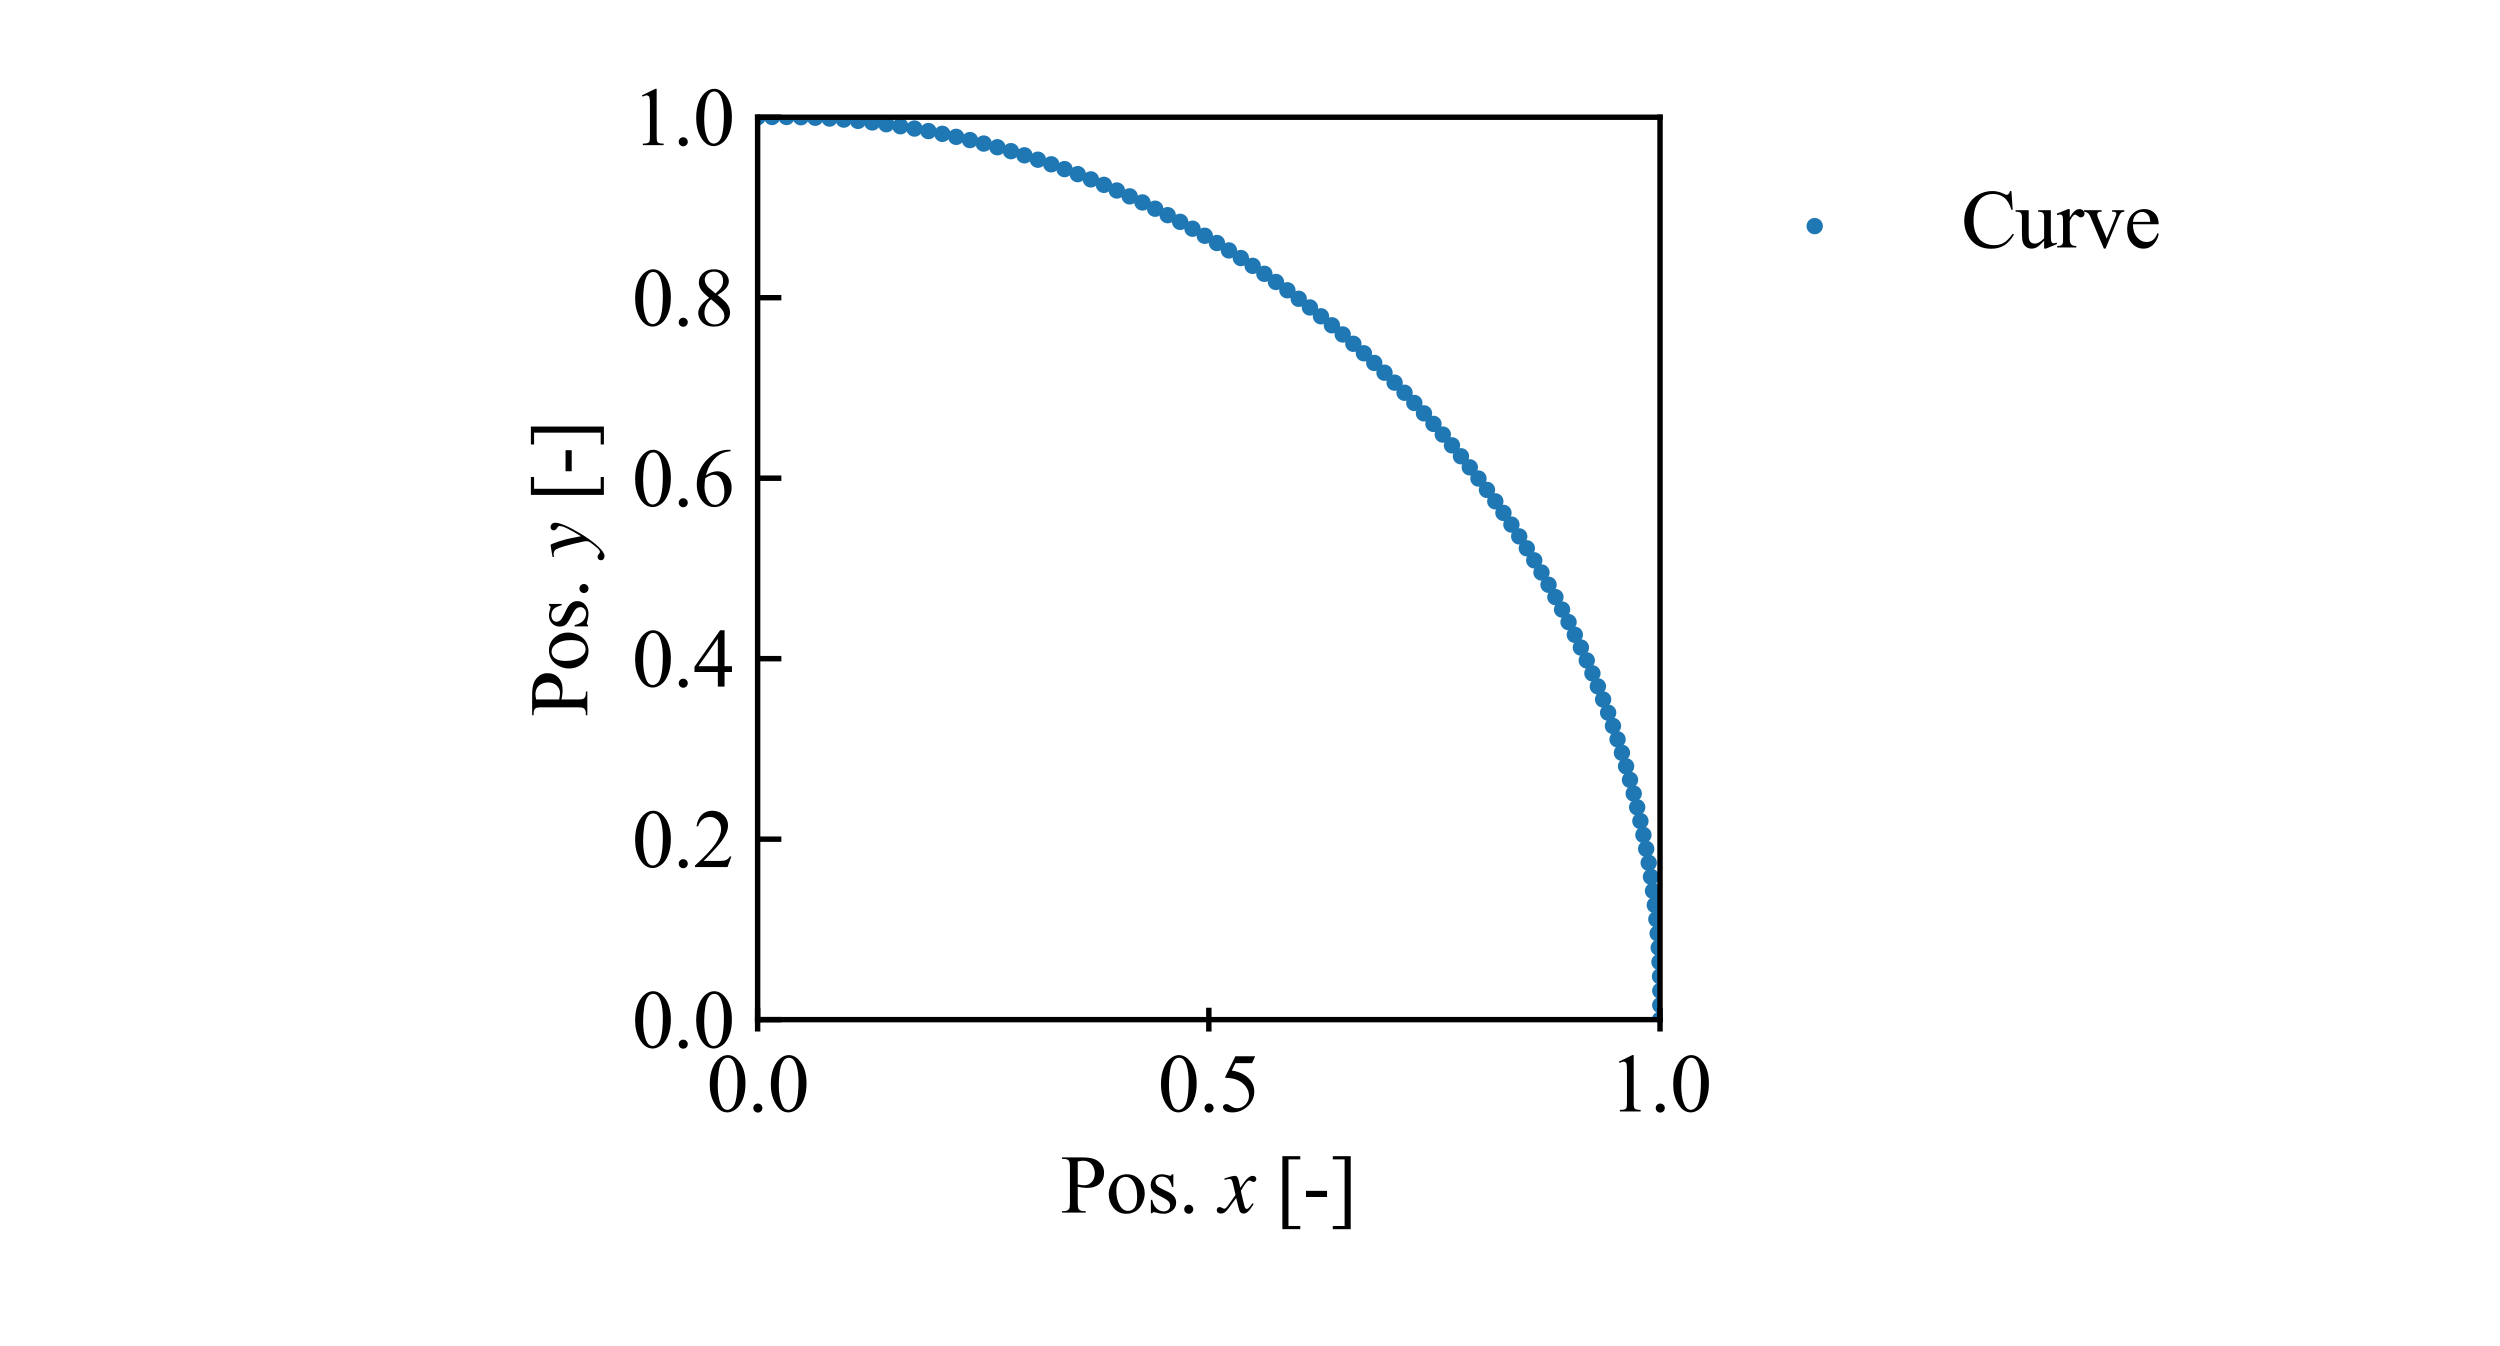 <?xml version="1.0" encoding="utf-8" standalone="no"?>
<!DOCTYPE svg PUBLIC "-//W3C//DTD SVG 1.1//EN"
  "http://www.w3.org/Graphics/SVG/1.1/DTD/svg11.dtd">
<svg xmlns:xlink="http://www.w3.org/1999/xlink" width="368.504pt" height="198.425pt" viewBox="0 0 368.504 198.425" xmlns="http://www.w3.org/2000/svg" version="1.1">
 <defs>
  <style type="text/css">*{stroke-linejoin: round; stroke-linecap: butt}</style>
 </defs>
 <g id="figure_1">
  <g id="patch_1">
   <path d="M 0 198.425 
L 368.504 198.425 
L 368.504 0 
L 0 0 
z
" style="fill: #ffffff"/>
  </g>
  <g id="axes_1">
   <g id="patch_2">
    <path d="M 111.675 150.295 
L 244.69 150.295 
L 244.69 17.28 
L 111.675 17.28 
z
" style="fill: #ffffff"/>
   </g>
   <g id="PathCollection_1">
    <defs>
     <path id="maab96ab16c" d="M 0 0.707 
C 0.188 0.707 0.367 0.633 0.5 0.5 
C 0.633 0.367 0.707 0.188 0.707 0 
C 0.707 -0.188 0.633 -0.367 0.5 -0.5 
C 0.367 -0.633 0.188 -0.707 0 -0.707 
C -0.188 -0.707 -0.367 -0.633 -0.5 -0.5 
C -0.633 -0.367 -0.707 -0.188 -0.707 0 
C -0.707 0.188 -0.633 0.367 -0.5 0.5 
C -0.367 0.633 -0.188 0.707 0 0.707 
z
" style="stroke: #1f77b4"/>
    </defs>
    <g clip-path="url(#pc5decb8874)">
     <use xlink:href="#maab96ab16c" x="244.69" y="150.295" style="fill: #1f77b4; stroke: #1f77b4"/>
     <use xlink:href="#maab96ab16c" x="244.729" y="148.165" style="fill: #1f77b4; stroke: #1f77b4"/>
     <use xlink:href="#maab96ab16c" x="244.729" y="146.04" style="fill: #1f77b4; stroke: #1f77b4"/>
     <use xlink:href="#maab96ab16c" x="244.69" y="143.92" style="fill: #1f77b4; stroke: #1f77b4"/>
     <use xlink:href="#maab96ab16c" x="244.612" y="141.804" style="fill: #1f77b4; stroke: #1f77b4"/>
     <use xlink:href="#maab96ab16c" x="244.497" y="139.695" style="fill: #1f77b4; stroke: #1f77b4"/>
     <use xlink:href="#maab96ab16c" x="244.343" y="137.592" style="fill: #1f77b4; stroke: #1f77b4"/>
     <use xlink:href="#maab96ab16c" x="244.152" y="135.495" style="fill: #1f77b4; stroke: #1f77b4"/>
     <use xlink:href="#maab96ab16c" x="243.924" y="133.405" style="fill: #1f77b4; stroke: #1f77b4"/>
     <use xlink:href="#maab96ab16c" x="243.66" y="131.322" style="fill: #1f77b4; stroke: #1f77b4"/>
     <use xlink:href="#maab96ab16c" x="243.359" y="129.247" style="fill: #1f77b4; stroke: #1f77b4"/>
     <use xlink:href="#maab96ab16c" x="243.022" y="127.179" style="fill: #1f77b4; stroke: #1f77b4"/>
     <use xlink:href="#maab96ab16c" x="242.65" y="125.12" style="fill: #1f77b4; stroke: #1f77b4"/>
     <use xlink:href="#maab96ab16c" x="242.242" y="123.069" style="fill: #1f77b4; stroke: #1f77b4"/>
     <use xlink:href="#maab96ab16c" x="241.799" y="121.027" style="fill: #1f77b4; stroke: #1f77b4"/>
     <use xlink:href="#maab96ab16c" x="241.322" y="118.994" style="fill: #1f77b4; stroke: #1f77b4"/>
     <use xlink:href="#maab96ab16c" x="240.81" y="116.971" style="fill: #1f77b4; stroke: #1f77b4"/>
     <use xlink:href="#maab96ab16c" x="240.265" y="114.958" style="fill: #1f77b4; stroke: #1f77b4"/>
     <use xlink:href="#maab96ab16c" x="239.686" y="112.955" style="fill: #1f77b4; stroke: #1f77b4"/>
     <use xlink:href="#maab96ab16c" x="239.074" y="110.963" style="fill: #1f77b4; stroke: #1f77b4"/>
     <use xlink:href="#maab96ab16c" x="238.429" y="108.982" style="fill: #1f77b4; stroke: #1f77b4"/>
     <use xlink:href="#maab96ab16c" x="237.752" y="107.012" style="fill: #1f77b4; stroke: #1f77b4"/>
     <use xlink:href="#maab96ab16c" x="237.042" y="105.054" style="fill: #1f77b4; stroke: #1f77b4"/>
     <use xlink:href="#maab96ab16c" x="236.301" y="103.107" style="fill: #1f77b4; stroke: #1f77b4"/>
     <use xlink:href="#maab96ab16c" x="235.528" y="101.174" style="fill: #1f77b4; stroke: #1f77b4"/>
     <use xlink:href="#maab96ab16c" x="234.725" y="99.253" style="fill: #1f77b4; stroke: #1f77b4"/>
     <use xlink:href="#maab96ab16c" x="233.89" y="97.345" style="fill: #1f77b4; stroke: #1f77b4"/>
     <use xlink:href="#maab96ab16c" x="233.025" y="95.45" style="fill: #1f77b4; stroke: #1f77b4"/>
     <use xlink:href="#maab96ab16c" x="232.131" y="93.57" style="fill: #1f77b4; stroke: #1f77b4"/>
     <use xlink:href="#maab96ab16c" x="231.206" y="91.703" style="fill: #1f77b4; stroke: #1f77b4"/>
     <use xlink:href="#maab96ab16c" x="230.252" y="89.851" style="fill: #1f77b4; stroke: #1f77b4"/>
     <use xlink:href="#maab96ab16c" x="229.27" y="88.014" style="fill: #1f77b4; stroke: #1f77b4"/>
     <use xlink:href="#maab96ab16c" x="228.259" y="86.192" style="fill: #1f77b4; stroke: #1f77b4"/>
     <use xlink:href="#maab96ab16c" x="227.219" y="84.386" style="fill: #1f77b4; stroke: #1f77b4"/>
     <use xlink:href="#maab96ab16c" x="226.152" y="82.596" style="fill: #1f77b4; stroke: #1f77b4"/>
     <use xlink:href="#maab96ab16c" x="225.057" y="80.822" style="fill: #1f77b4; stroke: #1f77b4"/>
     <use xlink:href="#maab96ab16c" x="223.935" y="79.064" style="fill: #1f77b4; stroke: #1f77b4"/>
     <use xlink:href="#maab96ab16c" x="222.786" y="77.324" style="fill: #1f77b4; stroke: #1f77b4"/>
     <use xlink:href="#maab96ab16c" x="221.61" y="75.601" style="fill: #1f77b4; stroke: #1f77b4"/>
     <use xlink:href="#maab96ab16c" x="220.409" y="73.895" style="fill: #1f77b4; stroke: #1f77b4"/>
     <use xlink:href="#maab96ab16c" x="219.181" y="72.208" style="fill: #1f77b4; stroke: #1f77b4"/>
     <use xlink:href="#maab96ab16c" x="217.928" y="70.539" style="fill: #1f77b4; stroke: #1f77b4"/>
     <use xlink:href="#maab96ab16c" x="216.651" y="68.889" style="fill: #1f77b4; stroke: #1f77b4"/>
     <use xlink:href="#maab96ab16c" x="215.348" y="67.257" style="fill: #1f77b4; stroke: #1f77b4"/>
     <use xlink:href="#maab96ab16c" x="214.021" y="65.646" style="fill: #1f77b4; stroke: #1f77b4"/>
     <use xlink:href="#maab96ab16c" x="212.67" y="64.054" style="fill: #1f77b4; stroke: #1f77b4"/>
     <use xlink:href="#maab96ab16c" x="211.295" y="62.482" style="fill: #1f77b4; stroke: #1f77b4"/>
     <use xlink:href="#maab96ab16c" x="209.897" y="60.931" style="fill: #1f77b4; stroke: #1f77b4"/>
     <use xlink:href="#maab96ab16c" x="208.477" y="59.4" style="fill: #1f77b4; stroke: #1f77b4"/>
     <use xlink:href="#maab96ab16c" x="207.033" y="57.891" style="fill: #1f77b4; stroke: #1f77b4"/>
     <use xlink:href="#maab96ab16c" x="205.567" y="56.403" style="fill: #1f77b4; stroke: #1f77b4"/>
     <use xlink:href="#maab96ab16c" x="204.08" y="54.937" style="fill: #1f77b4; stroke: #1f77b4"/>
     <use xlink:href="#maab96ab16c" x="202.57" y="53.494" style="fill: #1f77b4; stroke: #1f77b4"/>
     <use xlink:href="#maab96ab16c" x="201.04" y="52.073" style="fill: #1f77b4; stroke: #1f77b4"/>
     <use xlink:href="#maab96ab16c" x="199.489" y="50.675" style="fill: #1f77b4; stroke: #1f77b4"/>
     <use xlink:href="#maab96ab16c" x="197.917" y="49.3" style="fill: #1f77b4; stroke: #1f77b4"/>
     <use xlink:href="#maab96ab16c" x="196.325" y="47.949" style="fill: #1f77b4; stroke: #1f77b4"/>
     <use xlink:href="#maab96ab16c" x="194.713" y="46.622" style="fill: #1f77b4; stroke: #1f77b4"/>
     <use xlink:href="#maab96ab16c" x="193.082" y="45.32" style="fill: #1f77b4; stroke: #1f77b4"/>
     <use xlink:href="#maab96ab16c" x="191.432" y="44.042" style="fill: #1f77b4; stroke: #1f77b4"/>
     <use xlink:href="#maab96ab16c" x="189.763" y="42.789" style="fill: #1f77b4; stroke: #1f77b4"/>
     <use xlink:href="#maab96ab16c" x="188.075" y="41.562" style="fill: #1f77b4; stroke: #1f77b4"/>
     <use xlink:href="#maab96ab16c" x="186.37" y="40.36" style="fill: #1f77b4; stroke: #1f77b4"/>
     <use xlink:href="#maab96ab16c" x="184.646" y="39.185" style="fill: #1f77b4; stroke: #1f77b4"/>
     <use xlink:href="#maab96ab16c" x="182.906" y="38.036" style="fill: #1f77b4; stroke: #1f77b4"/>
     <use xlink:href="#maab96ab16c" x="181.149" y="36.914" style="fill: #1f77b4; stroke: #1f77b4"/>
     <use xlink:href="#maab96ab16c" x="179.375" y="35.819" style="fill: #1f77b4; stroke: #1f77b4"/>
     <use xlink:href="#maab96ab16c" x="177.584" y="34.751" style="fill: #1f77b4; stroke: #1f77b4"/>
     <use xlink:href="#maab96ab16c" x="175.778" y="33.712" style="fill: #1f77b4; stroke: #1f77b4"/>
     <use xlink:href="#maab96ab16c" x="173.956" y="32.701" style="fill: #1f77b4; stroke: #1f77b4"/>
     <use xlink:href="#maab96ab16c" x="172.119" y="31.718" style="fill: #1f77b4; stroke: #1f77b4"/>
     <use xlink:href="#maab96ab16c" x="170.267" y="30.764" style="fill: #1f77b4; stroke: #1f77b4"/>
     <use xlink:href="#maab96ab16c" x="168.401" y="29.84" style="fill: #1f77b4; stroke: #1f77b4"/>
     <use xlink:href="#maab96ab16c" x="166.52" y="28.945" style="fill: #1f77b4; stroke: #1f77b4"/>
     <use xlink:href="#maab96ab16c" x="164.626" y="28.08" style="fill: #1f77b4; stroke: #1f77b4"/>
     <use xlink:href="#maab96ab16c" x="162.718" y="27.246" style="fill: #1f77b4; stroke: #1f77b4"/>
     <use xlink:href="#maab96ab16c" x="160.797" y="26.442" style="fill: #1f77b4; stroke: #1f77b4"/>
     <use xlink:href="#maab96ab16c" x="158.863" y="25.669" style="fill: #1f77b4; stroke: #1f77b4"/>
     <use xlink:href="#maab96ab16c" x="156.917" y="24.928" style="fill: #1f77b4; stroke: #1f77b4"/>
     <use xlink:href="#maab96ab16c" x="154.959" y="24.219" style="fill: #1f77b4; stroke: #1f77b4"/>
     <use xlink:href="#maab96ab16c" x="152.989" y="23.541" style="fill: #1f77b4; stroke: #1f77b4"/>
     <use xlink:href="#maab96ab16c" x="151.007" y="22.896" style="fill: #1f77b4; stroke: #1f77b4"/>
     <use xlink:href="#maab96ab16c" x="149.015" y="22.284" style="fill: #1f77b4; stroke: #1f77b4"/>
     <use xlink:href="#maab96ab16c" x="147.012" y="21.705" style="fill: #1f77b4; stroke: #1f77b4"/>
     <use xlink:href="#maab96ab16c" x="144.999" y="21.16" style="fill: #1f77b4; stroke: #1f77b4"/>
     <use xlink:href="#maab96ab16c" x="142.976" y="20.648" style="fill: #1f77b4; stroke: #1f77b4"/>
     <use xlink:href="#maab96ab16c" x="140.943" y="20.171" style="fill: #1f77b4; stroke: #1f77b4"/>
     <use xlink:href="#maab96ab16c" x="138.901" y="19.729" style="fill: #1f77b4; stroke: #1f77b4"/>
     <use xlink:href="#maab96ab16c" x="136.85" y="19.321" style="fill: #1f77b4; stroke: #1f77b4"/>
     <use xlink:href="#maab96ab16c" x="134.791" y="18.948" style="fill: #1f77b4; stroke: #1f77b4"/>
     <use xlink:href="#maab96ab16c" x="132.723" y="18.611" style="fill: #1f77b4; stroke: #1f77b4"/>
     <use xlink:href="#maab96ab16c" x="130.648" y="18.31" style="fill: #1f77b4; stroke: #1f77b4"/>
     <use xlink:href="#maab96ab16c" x="128.565" y="18.046" style="fill: #1f77b4; stroke: #1f77b4"/>
     <use xlink:href="#maab96ab16c" x="126.475" y="17.818" style="fill: #1f77b4; stroke: #1f77b4"/>
     <use xlink:href="#maab96ab16c" x="124.378" y="17.627" style="fill: #1f77b4; stroke: #1f77b4"/>
     <use xlink:href="#maab96ab16c" x="122.275" y="17.474" style="fill: #1f77b4; stroke: #1f77b4"/>
     <use xlink:href="#maab96ab16c" x="120.166" y="17.358" style="fill: #1f77b4; stroke: #1f77b4"/>
     <use xlink:href="#maab96ab16c" x="118.051" y="17.281" style="fill: #1f77b4; stroke: #1f77b4"/>
     <use xlink:href="#maab96ab16c" x="115.931" y="17.241" style="fill: #1f77b4; stroke: #1f77b4"/>
     <use xlink:href="#maab96ab16c" x="113.805" y="17.241" style="fill: #1f77b4; stroke: #1f77b4"/>
     <use xlink:href="#maab96ab16c" x="111.675" y="17.28" style="fill: #1f77b4; stroke: #1f77b4"/>
    </g>
   </g>
   <g id="matplotlib.axis_1">
    <g id="xtick_1">
     <g id="line2d_1">
      <defs>
       <path id="me59888a6fa" d="M 0 1.75 
L 0 -1.75 
" style="stroke: #000000; stroke-width: 0.8"/>
      </defs>
      <g>
       <use xlink:href="#me59888a6fa" x="111.675" y="150.295" style="stroke: #000000; stroke-width: 0.8"/>
      </g>
     </g>
     <g id="text_1">
      <!-- $\mathdefault{0.0}$ -->
      <g transform="translate(104.175 163.878)scale(0.12 -0.12)">
       <defs>
        <path id="TimesNewRomanPSMT-30" d="M 231 2094 
Q 231 2819 450 3342 
Q 669 3866 1031 4122 
Q 1313 4325 1613 4325 
Q 2100 4325 2488 3828 
Q 2972 3213 2972 2159 
Q 2972 1422 2759 906 
Q 2547 391 2217 158 
Q 1888 -75 1581 -75 
Q 975 -75 572 641 
Q 231 1244 231 2094 
z
M 844 2016 
Q 844 1141 1059 588 
Q 1238 122 1591 122 
Q 1759 122 1940 273 
Q 2122 425 2216 781 
Q 2359 1319 2359 2297 
Q 2359 3022 2209 3506 
Q 2097 3866 1919 4016 
Q 1791 4119 1609 4119 
Q 1397 4119 1231 3928 
Q 1006 3669 925 3112 
Q 844 2556 844 2016 
z
" transform="scale(0.016)"/>
        <path id="TimesNewRomanPSMT-2e" d="M 800 606 
Q 947 606 1047 504 
Q 1147 403 1147 259 
Q 1147 116 1045 14 
Q 944 -88 800 -88 
Q 656 -88 554 14 
Q 453 116 453 259 
Q 453 406 554 506 
Q 656 606 800 606 
z
" transform="scale(0.016)"/>
       </defs>
       <use xlink:href="#TimesNewRomanPSMT-30" transform="translate(0 0.422)"/>
       <use xlink:href="#TimesNewRomanPSMT-2e" transform="translate(50 0.422)"/>
       <use xlink:href="#TimesNewRomanPSMT-30" transform="translate(75 0.422)"/>
      </g>
     </g>
    </g>
    <g id="xtick_2">
     <g id="line2d_2">
      <g>
       <use xlink:href="#me59888a6fa" x="178.183" y="150.295" style="stroke: #000000; stroke-width: 0.8"/>
      </g>
     </g>
     <g id="text_2">
      <!-- $\mathdefault{0.5}$ -->
      <g transform="translate(170.683 163.878)scale(0.12 -0.12)">
       <defs>
        <path id="TimesNewRomanPSMT-35" d="M 2778 4238 
L 2534 3706 
L 1259 3706 
L 981 3138 
Q 1809 3016 2294 2522 
Q 2709 2097 2709 1522 
Q 2709 1188 2573 903 
Q 2438 619 2231 419 
Q 2025 219 1772 97 
Q 1413 -75 1034 -75 
Q 653 -75 479 54 
Q 306 184 306 341 
Q 306 428 378 495 
Q 450 563 559 563 
Q 641 563 702 538 
Q 763 513 909 409 
Q 1144 247 1384 247 
Q 1750 247 2026 523 
Q 2303 800 2303 1197 
Q 2303 1581 2056 1914 
Q 1809 2247 1375 2428 
Q 1034 2569 447 2591 
L 1259 4238 
L 2778 4238 
z
" transform="scale(0.016)"/>
       </defs>
       <use xlink:href="#TimesNewRomanPSMT-30" transform="translate(0 0.422)"/>
       <use xlink:href="#TimesNewRomanPSMT-2e" transform="translate(50 0.422)"/>
       <use xlink:href="#TimesNewRomanPSMT-35" transform="translate(75 0.422)"/>
      </g>
     </g>
    </g>
    <g id="xtick_3">
     <g id="line2d_3">
      <g>
       <use xlink:href="#me59888a6fa" x="244.69" y="150.295" style="stroke: #000000; stroke-width: 0.8"/>
      </g>
     </g>
     <g id="text_3">
      <!-- $\mathdefault{1.0}$ -->
      <g transform="translate(237.19 163.878)scale(0.12 -0.12)">
       <defs>
        <path id="TimesNewRomanPSMT-31" d="M 750 3822 
L 1781 4325 
L 1884 4325 
L 1884 747 
Q 1884 391 1914 303 
Q 1944 216 2037 169 
Q 2131 122 2419 116 
L 2419 0 
L 825 0 
L 825 116 
Q 1125 122 1212 167 
Q 1300 213 1334 289 
Q 1369 366 1369 747 
L 1369 3034 
Q 1369 3497 1338 3628 
Q 1316 3728 1258 3775 
Q 1200 3822 1119 3822 
Q 1003 3822 797 3725 
L 750 3822 
z
" transform="scale(0.016)"/>
       </defs>
       <use xlink:href="#TimesNewRomanPSMT-31" transform="translate(0 0.422)"/>
       <use xlink:href="#TimesNewRomanPSMT-2e" transform="translate(50 0.422)"/>
       <use xlink:href="#TimesNewRomanPSMT-30" transform="translate(75 0.422)"/>
      </g>
     </g>
    </g>
    <g id="text_4">
     <!-- Pos. $x$ [-] -->
     <g transform="translate(156.343 178.777)scale(0.12 -0.12)">
      <defs>
       <path id="TimesNewRomanPSMT-50" d="M 1313 1984 
L 1313 750 
Q 1313 350 1400 253 
Q 1519 116 1759 116 
L 1922 116 
L 1922 0 
L 106 0 
L 106 116 
L 266 116 
Q 534 116 650 291 
Q 713 388 713 750 
L 713 3488 
Q 713 3888 628 3984 
Q 506 4122 266 4122 
L 106 4122 
L 106 4238 
L 1659 4238 
Q 2228 4238 2556 4120 
Q 2884 4003 3109 3725 
Q 3334 3447 3334 3066 
Q 3334 2547 2992 2222 
Q 2650 1897 2025 1897 
Q 1872 1897 1694 1919 
Q 1516 1941 1313 1984 
z
M 1313 2163 
Q 1478 2131 1606 2115 
Q 1734 2100 1825 2100 
Q 2150 2100 2386 2351 
Q 2622 2603 2622 3003 
Q 2622 3278 2509 3514 
Q 2397 3750 2190 3867 
Q 1984 3984 1722 3984 
Q 1563 3984 1313 3925 
L 1313 2163 
z
" transform="scale(0.016)"/>
       <path id="TimesNewRomanPSMT-6f" d="M 1600 2947 
Q 2250 2947 2644 2453 
Q 2978 2031 2978 1484 
Q 2978 1100 2793 706 
Q 2609 313 2286 112 
Q 1963 -88 1566 -88 
Q 919 -88 538 428 
Q 216 863 216 1403 
Q 216 1797 411 2186 
Q 606 2575 925 2761 
Q 1244 2947 1600 2947 
z
M 1503 2744 
Q 1338 2744 1170 2645 
Q 1003 2547 900 2300 
Q 797 2053 797 1666 
Q 797 1041 1045 587 
Q 1294 134 1700 134 
Q 2003 134 2200 384 
Q 2397 634 2397 1244 
Q 2397 2006 2069 2444 
Q 1847 2744 1503 2744 
z
" transform="scale(0.016)"/>
       <path id="TimesNewRomanPSMT-73" d="M 2050 2947 
L 2050 1972 
L 1947 1972 
Q 1828 2431 1642 2597 
Q 1456 2763 1169 2763 
Q 950 2763 815 2647 
Q 681 2531 681 2391 
Q 681 2216 781 2091 
Q 878 1963 1175 1819 
L 1631 1597 
Q 2266 1288 2266 781 
Q 2266 391 1970 151 
Q 1675 -88 1309 -88 
Q 1047 -88 709 6 
Q 606 38 541 38 
Q 469 38 428 -44 
L 325 -44 
L 325 978 
L 428 978 
Q 516 541 762 319 
Q 1009 97 1316 97 
Q 1531 97 1667 223 
Q 1803 350 1803 528 
Q 1803 744 1651 891 
Q 1500 1038 1047 1263 
Q 594 1488 453 1669 
Q 313 1847 313 2119 
Q 313 2472 555 2709 
Q 797 2947 1181 2947 
Q 1350 2947 1591 2875 
Q 1750 2828 1803 2828 
Q 1853 2828 1881 2850 
Q 1909 2872 1947 2947 
L 2050 2947 
z
" transform="scale(0.016)"/>
       <path id="TimesNewRomanPSMT-20" transform="scale(0.016)"/>
       <path id="STIXGeneral-Italic-78" d="M 1555 2272 
L 1632 1907 
Q 1971 2426 2179 2624 
Q 2387 2822 2598 2822 
Q 2714 2822 2787 2755 
Q 2861 2688 2861 2585 
Q 2861 2483 2800 2419 
Q 2739 2355 2643 2355 
Q 2586 2355 2490 2409 
Q 2394 2464 2310 2464 
Q 2125 2464 1683 1690 
Q 1683 1606 1734 1402 
L 1939 544 
Q 2003 282 2131 282 
Q 2234 282 2432 538 
Q 2451 563 2476 598 
Q 2502 634 2521 662 
Q 2541 691 2566 717 
L 2662 659 
Q 2387 230 2227 80 
Q 2067 -70 1882 -70 
Q 1728 -70 1645 26 
Q 1562 122 1504 365 
L 1318 1126 
L 755 365 
Q 557 96 432 13 
Q 307 -70 147 -70 
Q 0 -70 -86 0 
Q -173 70 -173 198 
Q -173 294 -112 361 
Q -51 429 45 429 
Q 122 429 250 358 
Q 346 301 416 301 
Q 525 301 742 614 
L 1267 1357 
L 1088 2150 
Q 1024 2432 969 2509 
Q 915 2586 794 2586 
Q 717 2586 544 2541 
L 429 2509 
L 410 2611 
L 480 2637 
Q 992 2822 1229 2822 
Q 1350 2822 1420 2707 
Q 1491 2592 1555 2272 
z
" transform="scale(0.016)"/>
       <path id="TimesNewRomanPSMT-5b" d="M 1900 -1269 
L 525 -1269 
L 525 4334 
L 1900 4334 
L 1900 4088 
L 994 4088 
L 994 -1025 
L 1900 -1025 
L 1900 -1269 
z
" transform="scale(0.016)"/>
       <path id="TimesNewRomanPSMT-2d" d="M 259 1672 
L 1875 1672 
L 1875 1200 
L 259 1200 
L 259 1672 
z
" transform="scale(0.016)"/>
       <path id="TimesNewRomanPSMT-5d" d="M 234 4334 
L 1609 4334 
L 1609 -1272 
L 234 -1272 
L 234 -1025 
L 1141 -1025 
L 1141 4088 
L 234 4088 
L 234 4334 
z
" transform="scale(0.016)"/>
      </defs>
      <use xlink:href="#TimesNewRomanPSMT-50" transform="translate(0 0.281)"/>
      <use xlink:href="#TimesNewRomanPSMT-6f" transform="translate(55.615 0.281)"/>
      <use xlink:href="#TimesNewRomanPSMT-73" transform="translate(105.615 0.281)"/>
      <use xlink:href="#TimesNewRomanPSMT-2e" transform="translate(144.531 0.281)"/>
      <use xlink:href="#TimesNewRomanPSMT-20" transform="translate(169.531 0.281)"/>
      <use xlink:href="#STIXGeneral-Italic-78" transform="translate(194.531 0.281)"/>
      <use xlink:href="#TimesNewRomanPSMT-20" transform="translate(238.931 0.281)"/>
      <use xlink:href="#TimesNewRomanPSMT-5b" transform="translate(263.931 0.281)"/>
      <use xlink:href="#TimesNewRomanPSMT-2d" transform="translate(297.232 0.281)"/>
      <use xlink:href="#TimesNewRomanPSMT-5d" transform="translate(330.533 0.281)"/>
     </g>
    </g>
   </g>
   <g id="matplotlib.axis_2">
    <g id="ytick_1">
     <g id="line2d_4">
      <defs>
       <path id="maf4bc15617" d="M 0 0 
L 3.5 0 
" style="stroke: #000000; stroke-width: 0.8"/>
      </defs>
      <g>
       <use xlink:href="#maf4bc15617" x="111.675" y="150.295" style="stroke: #000000; stroke-width: 0.8"/>
      </g>
     </g>
     <g id="text_5">
      <!-- $\mathdefault{0.0}$ -->
      <g transform="translate(93.175 154.461)scale(0.12 -0.12)">
       <use xlink:href="#TimesNewRomanPSMT-30" transform="translate(0 0.422)"/>
       <use xlink:href="#TimesNewRomanPSMT-2e" transform="translate(50 0.422)"/>
       <use xlink:href="#TimesNewRomanPSMT-30" transform="translate(75 0.422)"/>
      </g>
     </g>
    </g>
    <g id="ytick_2">
     <g id="line2d_5">
      <g>
       <use xlink:href="#maf4bc15617" x="111.675" y="123.692" style="stroke: #000000; stroke-width: 0.8"/>
      </g>
     </g>
     <g id="text_6">
      <!-- $\mathdefault{0.2}$ -->
      <g transform="translate(93.175 127.858)scale(0.12 -0.12)">
       <defs>
        <path id="TimesNewRomanPSMT-32" d="M 2934 816 
L 2638 0 
L 138 0 
L 138 116 
Q 1241 1122 1691 1759 
Q 2141 2397 2141 2925 
Q 2141 3328 1894 3587 
Q 1647 3847 1303 3847 
Q 991 3847 742 3664 
Q 494 3481 375 3128 
L 259 3128 
Q 338 3706 661 4015 
Q 984 4325 1469 4325 
Q 1984 4325 2329 3994 
Q 2675 3663 2675 3213 
Q 2675 2891 2525 2569 
Q 2294 2063 1775 1497 
Q 997 647 803 472 
L 1909 472 
Q 2247 472 2383 497 
Q 2519 522 2628 598 
Q 2738 675 2819 816 
L 2934 816 
z
" transform="scale(0.016)"/>
       </defs>
       <use xlink:href="#TimesNewRomanPSMT-30" transform="translate(0 0.422)"/>
       <use xlink:href="#TimesNewRomanPSMT-2e" transform="translate(50 0.422)"/>
       <use xlink:href="#TimesNewRomanPSMT-32" transform="translate(75 0.422)"/>
      </g>
     </g>
    </g>
    <g id="ytick_3">
     <g id="line2d_6">
      <g>
       <use xlink:href="#maf4bc15617" x="111.675" y="97.089" style="stroke: #000000; stroke-width: 0.8"/>
      </g>
     </g>
     <g id="text_7">
      <!-- $\mathdefault{0.4}$ -->
      <g transform="translate(93.175 101.255)scale(0.12 -0.12)">
       <defs>
        <path id="TimesNewRomanPSMT-34" d="M 2978 1563 
L 2978 1119 
L 2409 1119 
L 2409 0 
L 1894 0 
L 1894 1119 
L 100 1119 
L 100 1519 
L 2066 4325 
L 2409 4325 
L 2409 1563 
L 2978 1563 
z
M 1894 1563 
L 1894 3666 
L 406 1563 
L 1894 1563 
z
" transform="scale(0.016)"/>
       </defs>
       <use xlink:href="#TimesNewRomanPSMT-30" transform="translate(0 0.422)"/>
       <use xlink:href="#TimesNewRomanPSMT-2e" transform="translate(50 0.422)"/>
       <use xlink:href="#TimesNewRomanPSMT-34" transform="translate(75 0.422)"/>
      </g>
     </g>
    </g>
    <g id="ytick_4">
     <g id="line2d_7">
      <g>
       <use xlink:href="#maf4bc15617" x="111.675" y="70.486" style="stroke: #000000; stroke-width: 0.8"/>
      </g>
     </g>
     <g id="text_8">
      <!-- $\mathdefault{0.6}$ -->
      <g transform="translate(93.175 74.652)scale(0.12 -0.12)">
       <defs>
        <path id="TimesNewRomanPSMT-36" d="M 2869 4325 
L 2869 4209 
Q 2456 4169 2195 4045 
Q 1934 3922 1679 3669 
Q 1425 3416 1258 3105 
Q 1091 2794 978 2366 
Q 1428 2675 1881 2675 
Q 2316 2675 2634 2325 
Q 2953 1975 2953 1425 
Q 2953 894 2631 456 
Q 2244 -75 1606 -75 
Q 1172 -75 869 213 
Q 275 772 275 1663 
Q 275 2231 503 2743 
Q 731 3256 1154 3653 
Q 1578 4050 1965 4187 
Q 2353 4325 2688 4325 
L 2869 4325 
z
M 925 2138 
Q 869 1716 869 1456 
Q 869 1156 980 804 
Q 1091 453 1309 247 
Q 1469 100 1697 100 
Q 1969 100 2183 356 
Q 2397 613 2397 1088 
Q 2397 1622 2184 2012 
Q 1972 2403 1581 2403 
Q 1463 2403 1327 2353 
Q 1191 2303 925 2138 
z
" transform="scale(0.016)"/>
       </defs>
       <use xlink:href="#TimesNewRomanPSMT-30" transform="translate(0 0.422)"/>
       <use xlink:href="#TimesNewRomanPSMT-2e" transform="translate(50 0.422)"/>
       <use xlink:href="#TimesNewRomanPSMT-36" transform="translate(75 0.422)"/>
      </g>
     </g>
    </g>
    <g id="ytick_5">
     <g id="line2d_8">
      <g>
       <use xlink:href="#maf4bc15617" x="111.675" y="43.883" style="stroke: #000000; stroke-width: 0.8"/>
      </g>
     </g>
     <g id="text_9">
      <!-- $\mathdefault{0.8}$ -->
      <g transform="translate(93.175 48.049)scale(0.12 -0.12)">
       <defs>
        <path id="TimesNewRomanPSMT-38" d="M 1228 2134 
Q 725 2547 579 2797 
Q 434 3047 434 3316 
Q 434 3728 753 4026 
Q 1072 4325 1600 4325 
Q 2113 4325 2425 4047 
Q 2738 3769 2738 3413 
Q 2738 3175 2569 2928 
Q 2400 2681 1866 2347 
Q 2416 1922 2594 1678 
Q 2831 1359 2831 1006 
Q 2831 559 2490 242 
Q 2150 -75 1597 -75 
Q 994 -75 656 303 
Q 388 606 388 966 
Q 388 1247 577 1523 
Q 766 1800 1228 2134 
z
M 1719 2469 
Q 2094 2806 2194 3001 
Q 2294 3197 2294 3444 
Q 2294 3772 2109 3958 
Q 1925 4144 1606 4144 
Q 1288 4144 1088 3959 
Q 888 3775 888 3528 
Q 888 3366 970 3203 
Q 1053 3041 1206 2894 
L 1719 2469 
z
M 1375 2016 
Q 1116 1797 991 1539 
Q 866 1281 866 981 
Q 866 578 1086 336 
Q 1306 94 1647 94 
Q 1984 94 2187 284 
Q 2391 475 2391 747 
Q 2391 972 2272 1150 
Q 2050 1481 1375 2016 
z
" transform="scale(0.016)"/>
       </defs>
       <use xlink:href="#TimesNewRomanPSMT-30" transform="translate(0 0.422)"/>
       <use xlink:href="#TimesNewRomanPSMT-2e" transform="translate(50 0.422)"/>
       <use xlink:href="#TimesNewRomanPSMT-38" transform="translate(75 0.422)"/>
      </g>
     </g>
    </g>
    <g id="ytick_6">
     <g id="line2d_9">
      <g>
       <use xlink:href="#maf4bc15617" x="111.675" y="17.28" style="stroke: #000000; stroke-width: 0.8"/>
      </g>
     </g>
     <g id="text_10">
      <!-- $\mathdefault{1.0}$ -->
      <g transform="translate(93.175 21.446)scale(0.12 -0.12)">
       <use xlink:href="#TimesNewRomanPSMT-31" transform="translate(0 0.422)"/>
       <use xlink:href="#TimesNewRomanPSMT-2e" transform="translate(50 0.422)"/>
       <use xlink:href="#TimesNewRomanPSMT-30" transform="translate(75 0.422)"/>
      </g>
     </g>
    </g>
    <g id="text_11">
     <!-- Pos. $y$ [-] -->
     <g transform="translate(86.608 105.628)rotate(-90)scale(0.12 -0.12)">
      <defs>
       <path id="STIXGeneral-Italic-79" d="M 1555 1190 
L 1690 486 
Q 2118 1190 2294 1558 
Q 2470 1926 2470 2131 
Q 2470 2234 2304 2336 
Q 2138 2445 2138 2586 
Q 2138 2688 2211 2755 
Q 2285 2822 2394 2822 
Q 2534 2822 2630 2720 
Q 2726 2618 2726 2470 
Q 2726 1914 1888 518 
Q 1389 -307 918 -812 
Q 448 -1318 173 -1318 
Q 26 -1318 -64 -1241 
Q -154 -1165 -154 -1043 
Q -154 -934 -80 -860 
Q -6 -787 96 -787 
Q 218 -787 314 -876 
Q 410 -966 486 -966 
Q 602 -966 794 -755 
Q 877 -672 1040 -457 
Q 1203 -243 1248 -173 
Q 1312 -45 1312 51 
Q 1312 243 1113 1046 
Q 915 1850 787 2176 
Q 698 2413 592 2499 
Q 486 2586 294 2586 
Q 192 2586 96 2560 
L 96 2669 
Q 237 2694 301 2707 
Q 563 2758 986 2822 
L 1011 2822 
Q 1082 2822 1277 2227 
Q 1472 1632 1555 1190 
z
" transform="scale(0.016)"/>
      </defs>
      <use xlink:href="#TimesNewRomanPSMT-50" transform="translate(0 0.281)"/>
      <use xlink:href="#TimesNewRomanPSMT-6f" transform="translate(55.615 0.281)"/>
      <use xlink:href="#TimesNewRomanPSMT-73" transform="translate(105.615 0.281)"/>
      <use xlink:href="#TimesNewRomanPSMT-2e" transform="translate(144.531 0.281)"/>
      <use xlink:href="#TimesNewRomanPSMT-20" transform="translate(169.531 0.281)"/>
      <use xlink:href="#STIXGeneral-Italic-79" transform="translate(194.531 0.281)"/>
      <use xlink:href="#TimesNewRomanPSMT-20" transform="translate(238.931 0.281)"/>
      <use xlink:href="#TimesNewRomanPSMT-5b" transform="translate(263.931 0.281)"/>
      <use xlink:href="#TimesNewRomanPSMT-2d" transform="translate(297.232 0.281)"/>
      <use xlink:href="#TimesNewRomanPSMT-5d" transform="translate(330.533 0.281)"/>
     </g>
    </g>
   </g>
   <g id="patch_3">
    <path d="M 111.675 150.295 
L 111.675 17.28 
" style="fill: none; stroke: #000000; stroke-width: 0.8; stroke-linejoin: miter; stroke-linecap: square"/>
   </g>
   <g id="patch_4">
    <path d="M 244.69 150.295 
L 244.69 17.28 
" style="fill: none; stroke: #000000; stroke-width: 0.8; stroke-linejoin: miter; stroke-linecap: square"/>
   </g>
   <g id="patch_5">
    <path d="M 111.675 150.295 
L 244.69 150.295 
" style="fill: none; stroke: #000000; stroke-width: 0.8; stroke-linejoin: miter; stroke-linecap: square"/>
   </g>
   <g id="patch_6">
    <path d="M 111.675 17.28 
L 244.69 17.28 
" style="fill: none; stroke: #000000; stroke-width: 0.8; stroke-linejoin: miter; stroke-linecap: square"/>
   </g>
   <g id="legend_1">
    <g id="PathCollection_2">
     <g>
      <use xlink:href="#maab96ab16c" x="267.49" y="33.33" style="fill: #1f77b4; stroke: #1f77b4"/>
     </g>
    </g>
    <g id="text_12">
     <!-- Curve -->
     <g transform="translate(289.09 36.48)scale(0.12 -0.12)">
      <defs>
       <path id="TimesNewRomanPSMT-43" d="M 3853 4334 
L 3950 2894 
L 3853 2894 
Q 3659 3541 3300 3825 
Q 2941 4109 2438 4109 
Q 2016 4109 1675 3895 
Q 1334 3681 1139 3212 
Q 944 2744 944 2047 
Q 944 1472 1128 1050 
Q 1313 628 1683 403 
Q 2053 178 2528 178 
Q 2941 178 3256 354 
Q 3572 531 3950 1056 
L 4047 994 
Q 3728 428 3303 165 
Q 2878 -97 2294 -97 
Q 1241 -97 663 684 
Q 231 1266 231 2053 
Q 231 2688 515 3219 
Q 800 3750 1298 4042 
Q 1797 4334 2388 4334 
Q 2847 4334 3294 4109 
Q 3425 4041 3481 4041 
Q 3566 4041 3628 4100 
Q 3709 4184 3744 4334 
L 3853 4334 
z
" transform="scale(0.016)"/>
       <path id="TimesNewRomanPSMT-75" d="M 2709 2863 
L 2709 1128 
Q 2709 631 2732 520 
Q 2756 409 2807 365 
Q 2859 322 2928 322 
Q 3025 322 3147 375 
L 3191 266 
L 2334 -88 
L 2194 -88 
L 2194 519 
Q 1825 119 1631 15 
Q 1438 -88 1222 -88 
Q 981 -88 804 51 
Q 628 191 559 409 
Q 491 628 491 1028 
L 491 2306 
Q 491 2509 447 2587 
Q 403 2666 317 2708 
Q 231 2750 6 2747 
L 6 2863 
L 1009 2863 
L 1009 947 
Q 1009 547 1148 422 
Q 1288 297 1484 297 
Q 1619 297 1789 381 
Q 1959 466 2194 703 
L 2194 2325 
Q 2194 2569 2105 2655 
Q 2016 2741 1734 2747 
L 1734 2863 
L 2709 2863 
z
" transform="scale(0.016)"/>
       <path id="TimesNewRomanPSMT-72" d="M 1038 2947 
L 1038 2303 
Q 1397 2947 1775 2947 
Q 1947 2947 2059 2842 
Q 2172 2738 2172 2600 
Q 2172 2478 2090 2393 
Q 2009 2309 1897 2309 
Q 1788 2309 1652 2417 
Q 1516 2525 1450 2525 
Q 1394 2525 1328 2463 
Q 1188 2334 1038 2041 
L 1038 669 
Q 1038 431 1097 309 
Q 1138 225 1241 169 
Q 1344 113 1538 113 
L 1538 0 
L 72 0 
L 72 113 
Q 291 113 397 181 
Q 475 231 506 341 
Q 522 394 522 644 
L 522 1753 
Q 522 2253 501 2348 
Q 481 2444 426 2487 
Q 372 2531 291 2531 
Q 194 2531 72 2484 
L 41 2597 
L 906 2947 
L 1038 2947 
z
" transform="scale(0.016)"/>
       <path id="TimesNewRomanPSMT-76" d="M 53 2863 
L 1400 2863 
L 1400 2747 
L 1313 2747 
Q 1191 2747 1127 2687 
Q 1063 2628 1063 2528 
Q 1063 2419 1128 2269 
L 1794 688 
L 2463 2328 
Q 2534 2503 2534 2594 
Q 2534 2638 2509 2666 
Q 2475 2713 2422 2730 
Q 2369 2747 2206 2747 
L 2206 2863 
L 3141 2863 
L 3141 2747 
Q 2978 2734 2916 2681 
Q 2806 2588 2719 2369 
L 1703 -88 
L 1575 -88 
L 553 2328 
Q 484 2497 421 2570 
Q 359 2644 263 2694 
Q 209 2722 53 2747 
L 53 2863 
z
" transform="scale(0.016)"/>
       <path id="TimesNewRomanPSMT-65" d="M 681 1784 
Q 678 1147 991 784 
Q 1303 422 1725 422 
Q 2006 422 2214 576 
Q 2422 731 2563 1106 
L 2659 1044 
Q 2594 616 2278 264 
Q 1963 -88 1488 -88 
Q 972 -88 605 314 
Q 238 716 238 1394 
Q 238 2128 614 2539 
Q 991 2950 1559 2950 
Q 2041 2950 2350 2633 
Q 2659 2316 2659 1784 
L 681 1784 
z
M 681 1966 
L 2006 1966 
Q 1991 2241 1941 2353 
Q 1863 2528 1708 2628 
Q 1553 2728 1384 2728 
Q 1125 2728 920 2526 
Q 716 2325 681 1966 
z
" transform="scale(0.016)"/>
      </defs>
      <use xlink:href="#TimesNewRomanPSMT-43"/>
      <use xlink:href="#TimesNewRomanPSMT-75" x="66.699"/>
      <use xlink:href="#TimesNewRomanPSMT-72" x="116.699"/>
      <use xlink:href="#TimesNewRomanPSMT-76" x="150"/>
      <use xlink:href="#TimesNewRomanPSMT-65" x="200"/>
     </g>
    </g>
   </g>
  </g>
 </g>
 <defs>
  <clipPath id="pc5decb8874">
   <rect x="111.675" y="17.28" width="133.015" height="133.015"/>
  </clipPath>
 </defs>
</svg>
